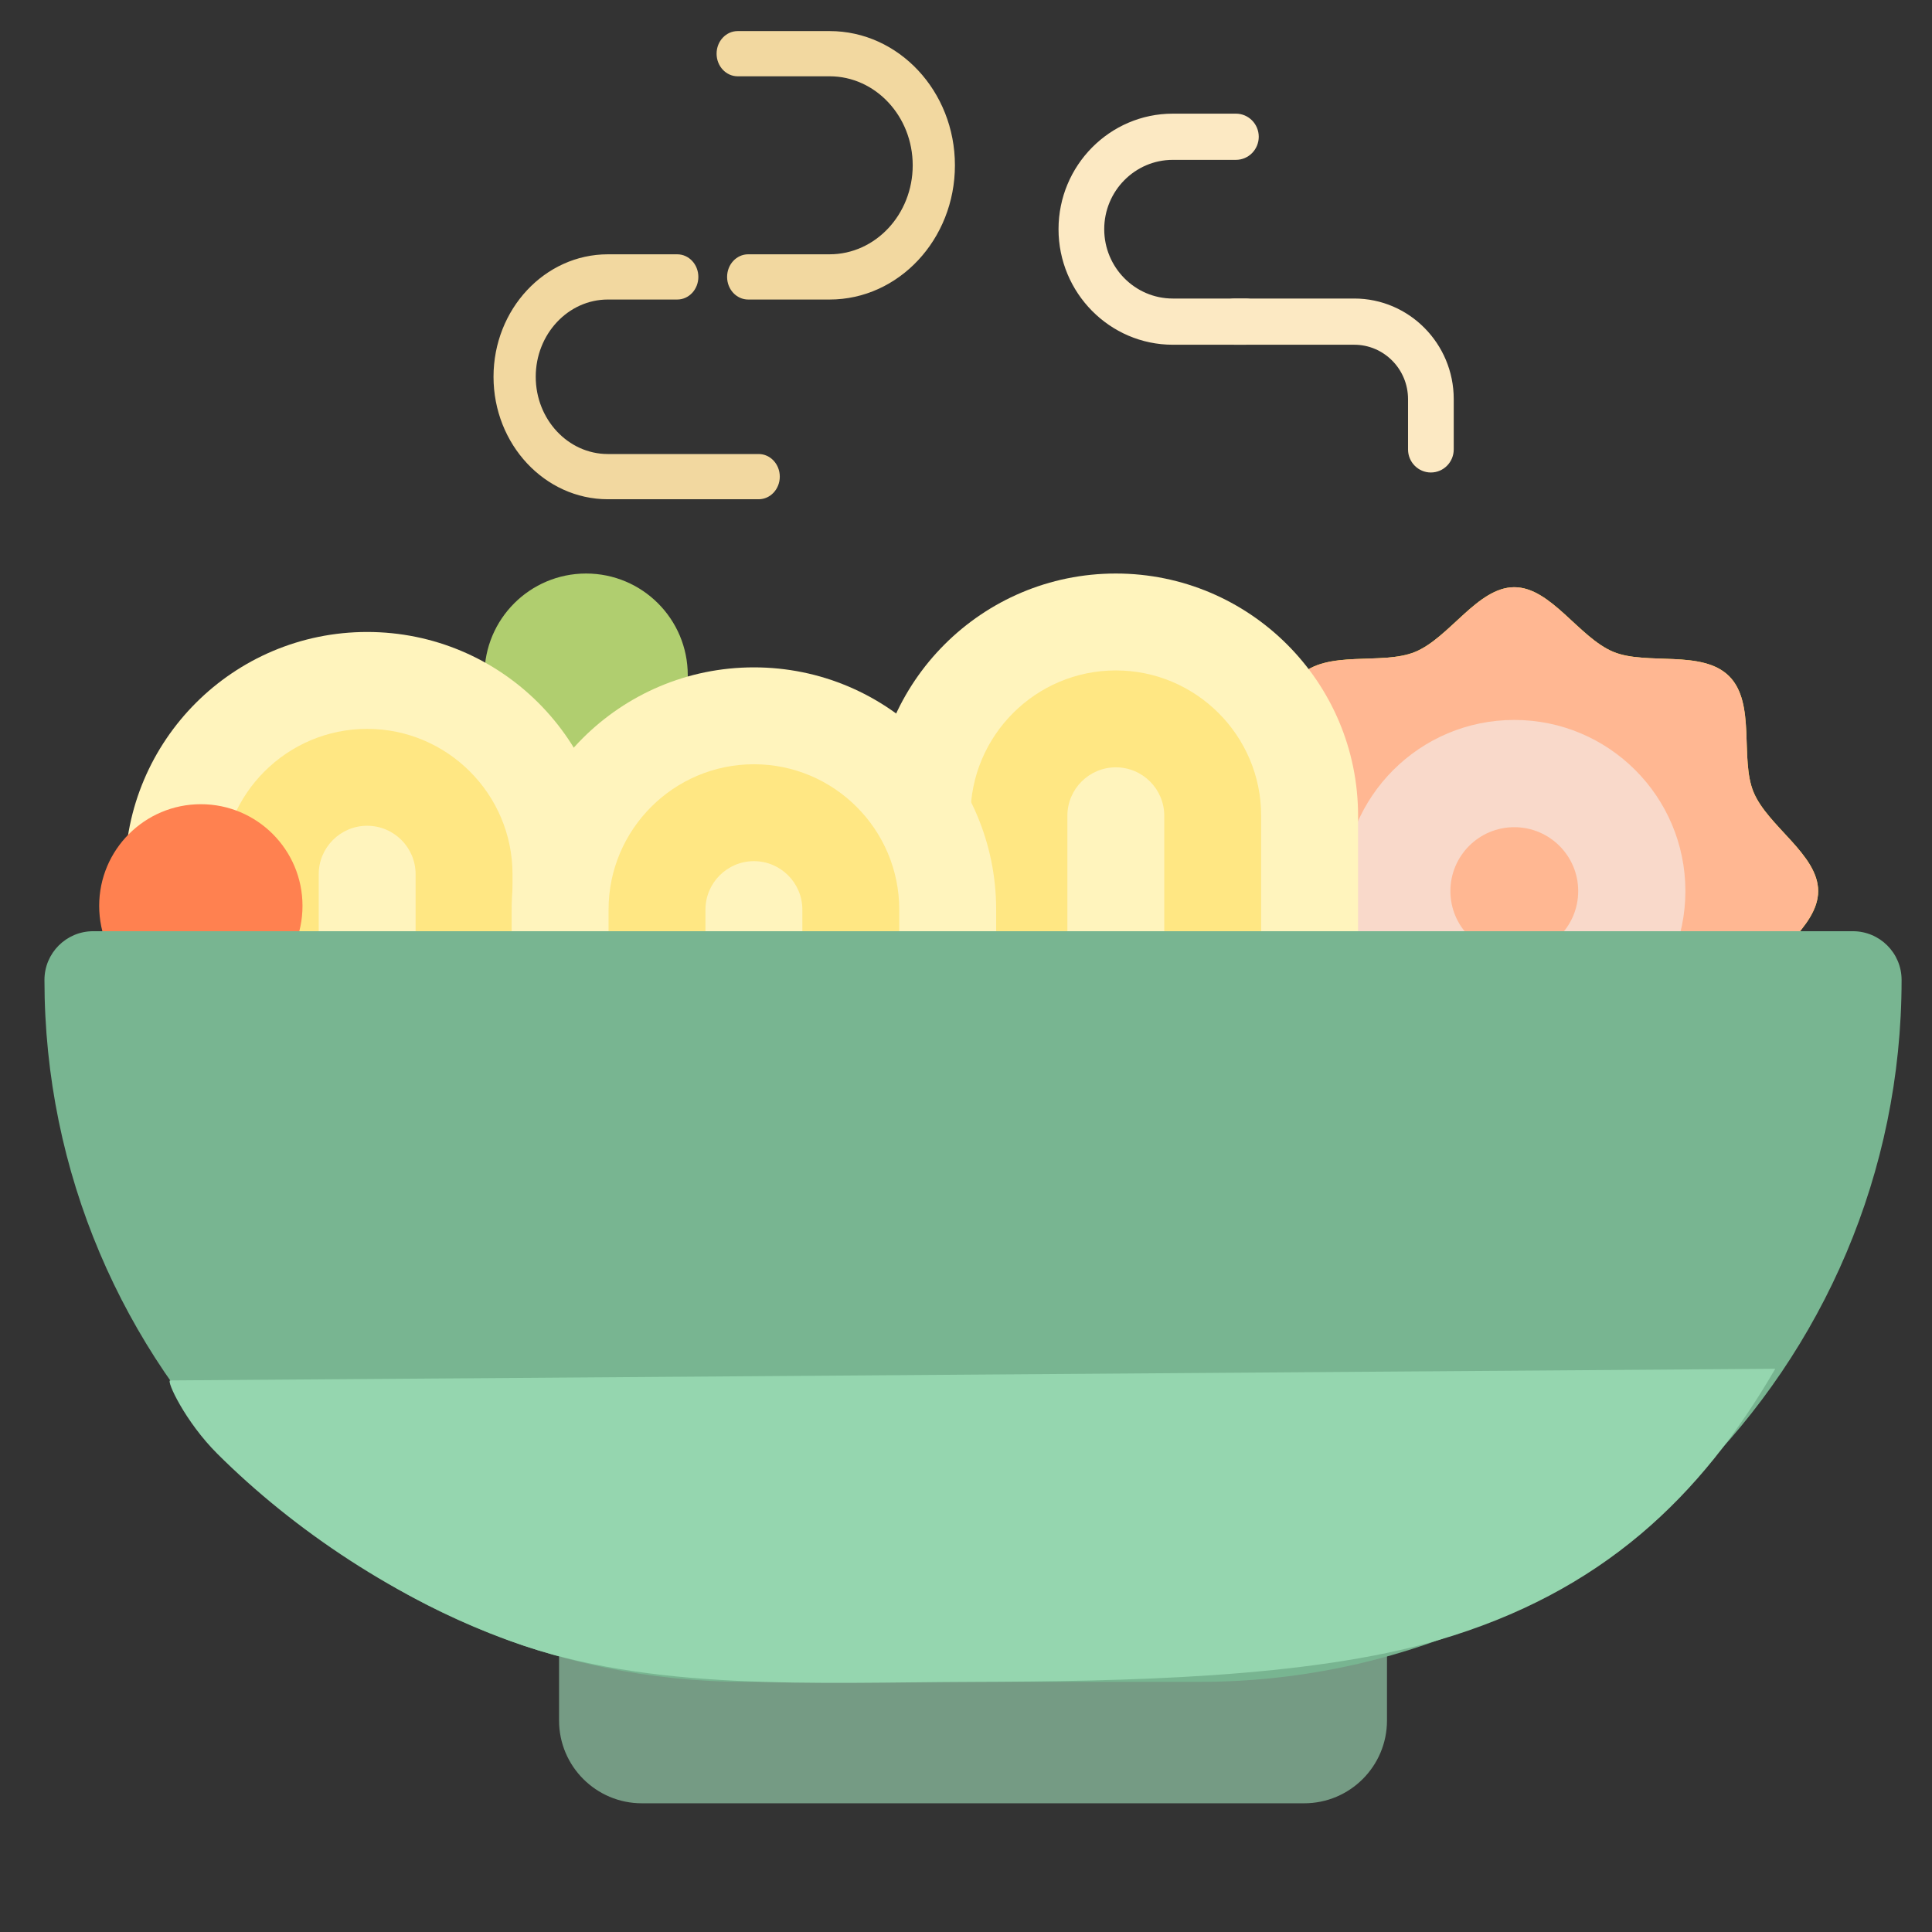 <svg width="500" height="500" xmlns="http://www.w3.org/2000/svg" viewBox="0 0 153500 153500" shape-rendering="geometricPrecision"
        text-rendering="geometricPrecision" image-rendering="optimizeQuality" fill-rule="evenodd" clip-rule="evenodd">
        <rect x="0" y="0" width="153500" height="153500" fill="#333333" stroke="none"/>
        <defs>
            <style>
              .fsoup9 {
                fill: #f2d8a0
            }

              .fsoup10 {
                fill: #fce9c3
            }

              .fsoup1 {
                fill: #ffb792
            }

              .fsoup4 {
                fill: #ffe783
            }

              .fsoup3 {
                fill: #fff4bd
            }
            </style>
        </defs>
        <g id="Слой_x0020_1">
            <path
                d="M137384 53727c2143 2143 843 6562 1934 9198 1131 2733 5138 4961 5138 7873 0 2911-4008 5140-5138 7874-1091 2636 209 7055-1934 9198-2144 2143-6562 843-9198 1934-2733 1130-4962 5137-7874 5137-2913 0-5139-4007-7873-5138-2636-1091-7055 209-9198-1934-2144-2143-843-6562-1935-9198-1130-2734-5138-4961-5137-7873-1-2912 4007-5141 5138-7874 1091-2636-210-7055 1933-9198 2144-2144 6562-844 9199-1934 2733-1131 4962-5138 7873-5138 2912 0 5141 4006 7873 5137 2636 1093 7055-208 9199 1936z"
                fill="#ffea33" />
            <path class="fsoup1"
                d="M137384 53727c2143 2143 843 6562 1934 9198 1131 2733 5138 4961 5138 7873 0 2911-4008 5140-5138 7874-1091 2636 209 7055-1934 9198-2144 2143-6562 843-9198 1934-2733 1130-4962 5137-7874 5137-2913 0-5139-4007-7873-5138-2636-1091-7055 209-9198-1934-2144-2143-843-6562-1935-9198-1130-2734-5138-4961-5137-7873-1-2912 4007-5141 5138-7874 1091-2636-210-7055 1933-9198 2144-2144 6562-844 9199-1934 2733-1131 4962-5138 7873-5138 2912 0 5141 4006 7873 5137 2636 1093 7055-208 9199 1936z" />
            <circle cx="120310" cy="70797" r="13597" fill="#f9d9ca" />
            <path class="fsoup1"
                d="M125390 70798c0 2804-2273 5077-5078 5077-2803 0-5076-2273-5076-5077 0-2803 2273-5077 5076-5077 2805 0 5078 2273 5078 5077z" />
            <path class="fsoup3"
                d="M88653 123709c-10629 0-19246-8617-19246-19247V64814c0-10630 8617-19247 19246-19247 10631 0 19248 8617 19248 19247l-1 39648c1 10630-8616 19247-19247 19247z" />
            <path class="fsoup4"
                d="M77106 64814c0-6368 5180-11548 11548-11548s11548 5180 11548 11548v39648c0 6368-5180 11548-11548 11548-6367 0-11548-5180-11548-11548V64814z" />
            <path class="fsoup3"
                d="M84805 64814c0-2123 1726-3849 3848-3849 2123 0 3850 1726 3850 3849v39648c0 2122-1727 3849-3850 3849-2122 0-3848-1727-3848-3849V64814z" />
            <path
                d="M54644 53644c0 4460-3616 8076-8078 8076-4460 0-8076-3615-8076-8076s3616-8077 8076-8077c4462 0 8078 3616 8078 8077z"
                fill="#b0ce6f" />
            <path class="fsoup3"
                d="M48419 81136V69458c0-10630-8617-19247-19247-19247S9925 58828 9925 69458v11678h38494z" />
            <path class="fsoup4"
                d="M40720 81136V69458c0-6368-5181-11549-11548-11549-6368 0-11548 5181-11548 11549v11678h23096z" />
            <g id="_1851749765920">
                <path class="fsoup3"
                    d="M33021 81136V69458c0-2123-1726-3850-3849-3850s-3849 1727-3849 3850v11678h7698zM59900 131165c-10630 0-19247-8617-19247-19247V72269c0-10629 8617-19246 19247-19246 10629 0 19246 8617 19246 19246v39648c0 10631-8617 19248-19246 19248z" />
            </g>
            <path class="fsoup4"
                d="M48351 72269c0-6367 5181-11548 11549-11548 6367 0 11547 5181 11547 11548v39648c0 6368-5180 11549-11547 11549-6368 0-11549-5181-11549-11549V72269z" />
            <path class="fsoup3"
                d="M56050 72269c0-2122 1727-3849 3850-3849 2122 0 3848 1727 3848 3849v39648c0 2123-1726 3850-3848 3850-2123 0-3850-1727-3850-3850V72269z" />
            <path
                d="M24034 71972c0 4460-3616 8076-8077 8076-4460 0-8077-3616-8077-8076s3617-8077 8077-8077c4461 0 8077 3617 8077 8077z"
                fill="#ff8150" />
            <path
                d="M110198 136696c0 3633-2946 6578-6578 6578H50996c-3633 0-6578-2945-6578-6578v-6140c0-3632 2945-6578 6578-6578h52624c3632 0 6578 2946 6578 6578v6140z"
                fill="#759b84" />
            <path
                d="M59300 133626c-30751 0-55768-25017-55768-55768 0-2139 1734-3872 3872-3872h139807c2139 0 3873 1733 3873 3872 0 30751-25017 55768-55768 55768H59300z"
                fill="#78b591" />
            <g id="_1851749765216">
                <path class="fsoup9"
                    d="M60277 39666H48295c-5009 0-9084-4365-9084-9731 0-5365 4075-9730 9084-9730h5513c927 0 1677 804 1677 1796 0 993-750 1797-1677 1797h-5513c-3160 0-5730 2753-5730 6137 0 3385 2570 6138 5730 6138h11982c927 0 1678 804 1678 1797 0 992-751 1796-1678 1796zM65915 23798h-6469c-926 0-1677-805-1677-1797s751-1797 1677-1797h6469c3640 0 6601-3172 6601-7071 0-3898-2961-7071-6601-7071h-7304c-926 0-1677-804-1677-1797 0-992 751-1796 1677-1796h7304c5489 0 9955 4784 9955 10664 0 5881-4466 10665-9955 10665z" />
            </g>
            <g id="_1851749761920">
                <path class="fsoup10"
                    d="M98952 27390h-5771c-5006 0-9080-4118-9080-9180s4074-9180 9080-9180h5013c1002 0 1815 822 1815 1835 0 1014-813 1836-1815 1836h-5013c-3004 0-5449 2471-5449 5509s2445 5509 5449 5509h5771c1003 0 1816 822 1816 1836 0 1013-813 1835-1816 1835z" />
                <path class="fsoup10"
                    d="M113685 37540c-1003 0-1815-822-1815-1835v-3996c0-2382-1917-4319-4272-4319h-9485c-1003 0-1816-822-1816-1835 0-1014 813-1836 1816-1836h9485c4358 0 7903 3584 7903 7989v3996c0 1014-813 1836-1816 1836z" />
            </g>
            <path
                d="M13521 109676l127527-925c-5885 10128-13728 17756-26838 21581-10309 3007-25007 3255-36902 3294-12511 42-25685 791-36684-3216-9113-3320-17317-8886-23356-14905-2562-2553-4076-5827-3747-5829z"
                fill="#95d6af" />
        </g>
    </svg>
